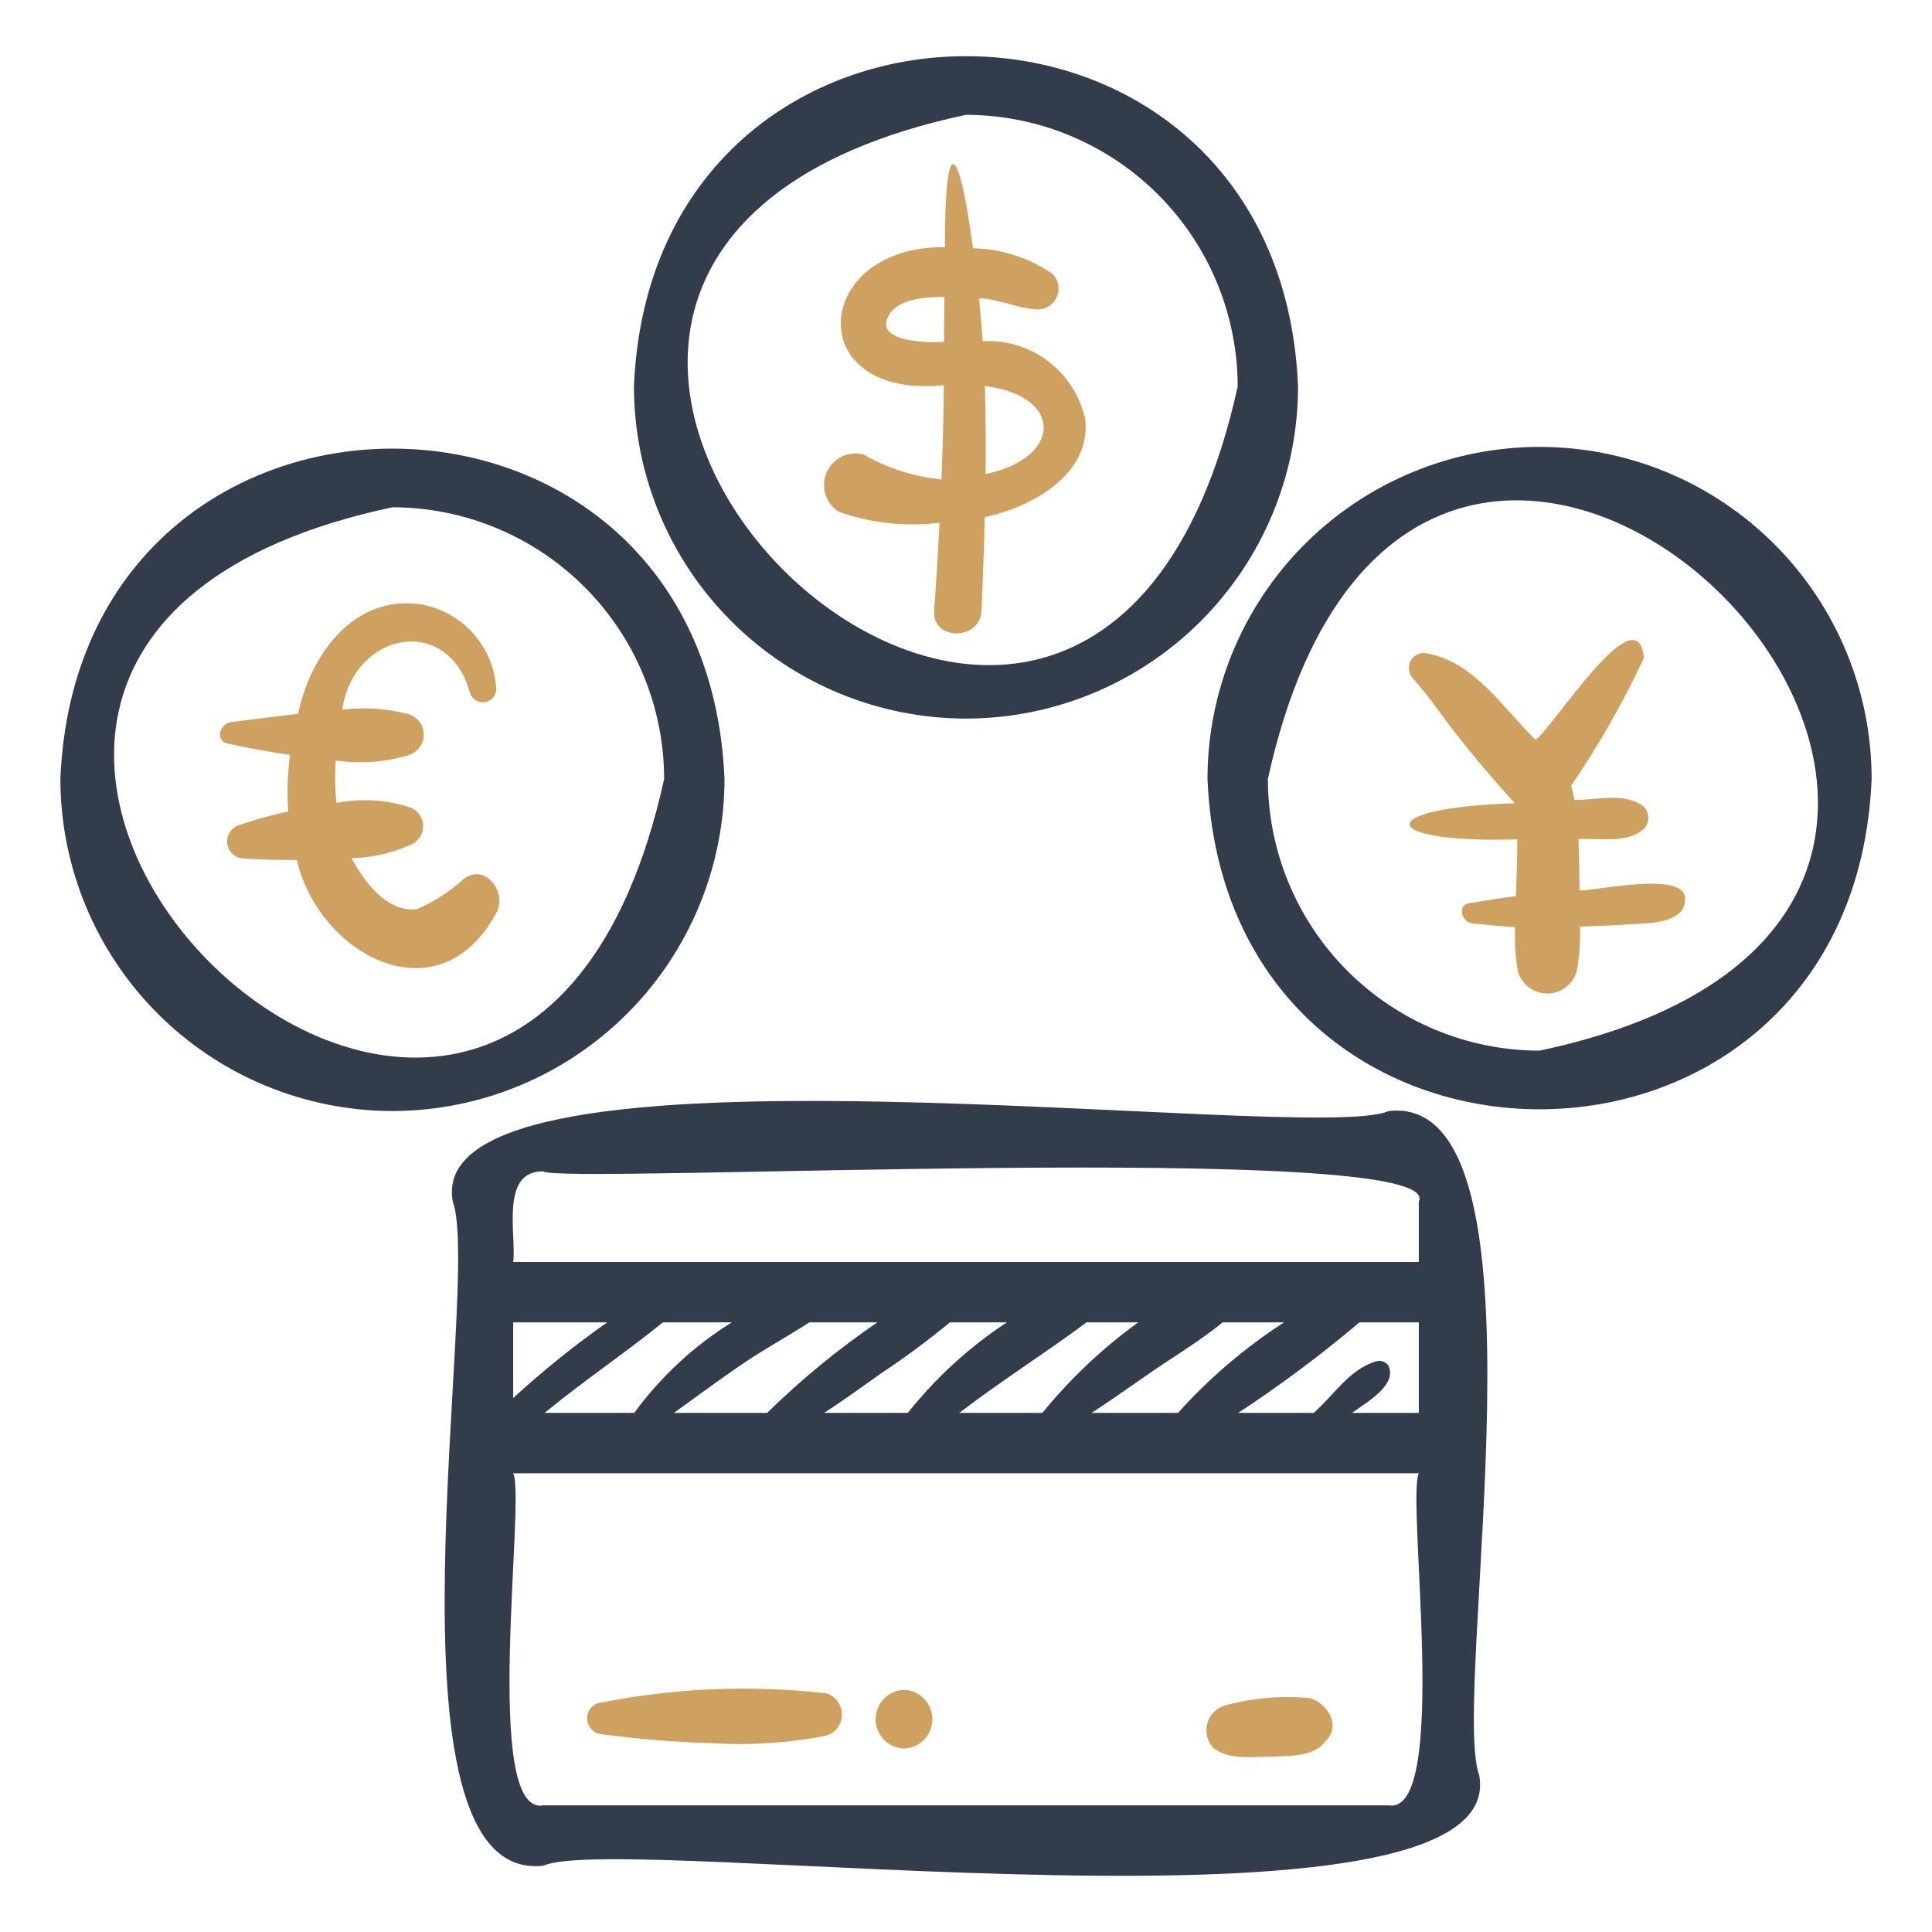 <svg width="512" height="512" viewBox="0 0 512 512" fill="none" xmlns="http://www.w3.org/2000/svg">
<path d="M256 190.434C279.331 190.408 301.699 181.128 318.196 164.63C334.694 148.133 343.974 125.765 344 102.434C339.166 -14.31 172.816 -14.276 168 102.435C168.026 125.765 177.306 148.133 193.804 164.631C210.301 181.128 232.669 190.408 256 190.434V190.434ZM256 30.434C275.089 30.456 293.39 38.048 306.888 51.546C320.386 65.044 327.978 83.345 328 102.434C287.173 288.199 71.06 69.649 256 30.434Z" fill="#333C4B"/>
<path d="M104 294.434C127.331 294.408 149.699 285.128 166.196 268.63C182.694 252.133 191.974 229.765 192 206.434C187.166 89.69 20.816 89.724 16 206.435C16.026 229.765 25.306 252.133 41.804 268.631C58.301 285.128 80.669 294.408 104 294.434V294.434ZM104 134.434C123.089 134.456 141.39 142.048 154.888 155.546C168.386 169.044 175.978 187.345 176 206.434C135.173 392.199 -80.94 173.649 104 134.434Z" fill="#333C4B"/>
<path d="M496 206.433C496 183.094 486.728 160.711 470.225 144.208C453.722 127.705 431.339 118.433 408 118.434C384.66 118.434 362.277 127.705 345.774 144.209C329.271 160.712 320 183.095 320 206.434C324.834 323.178 491.184 323.144 496 206.433ZM408 278.434C388.911 278.413 370.61 270.82 357.112 257.322C343.614 243.824 336.022 225.523 336 206.434C376.827 20.669 592.94 239.219 408 278.434Z" fill="#333C4B"/>
<path d="M368.008 294.434C347.816 303.638 111.115 270.575 120 318.434C127.797 339.882 98.607 499.549 143.992 494.435C164.184 485.23 400.886 518.293 392.002 470.445C384.203 448.985 413.393 289.319 368.008 294.434ZM144 310.435C148.142 313.929 384.011 301.835 375.999 318.434V334.434H136C136.935 327.648 132.369 310.173 144 310.435H144ZM367.899 361.828C367.543 361.352 367.051 360.995 366.488 360.803C365.926 360.611 365.318 360.594 364.746 360.753C357.577 362.831 353.538 369.726 348.124 374.434H328.123C339.32 367.102 350.055 359.087 360.266 350.434H376V374.434H358.294C361.802 371.848 370.548 367.037 367.899 361.828H367.899ZM145.412 373.555C155.26 365.539 165.834 358.432 175.674 350.434H193.934C183.858 356.708 175.077 364.855 168.067 374.434H144.337C144.697 374.143 145.051 373.845 145.412 373.555V373.555ZM136 370.493V350.434H160.902C152.179 356.578 143.861 363.278 136 370.493V370.493ZM195.477 362.339C201.612 358.042 208.225 354.509 214.499 350.434H232.512C222.089 357.562 212.313 365.593 203.297 374.434H178.597C184.225 370.411 189.764 366.262 195.477 362.339ZM233.62 363.864C239.891 359.711 245.939 355.228 251.735 350.434H266.832C256.865 356.995 248.001 365.096 240.572 374.434H218.387C223.599 371.093 228.623 367.391 233.62 363.864V363.864ZM254.788 374.012C265.569 365.76 277.083 358.552 287.947 350.434H301.655C292.171 357.29 283.625 365.358 276.237 374.434H254.162C254.366 374.286 254.588 374.163 254.788 374.012ZM302.788 365.216C309.811 360.224 317.358 355.911 324.011 350.434H340.296C329.904 357.159 320.447 365.229 312.171 374.434H289.275C293.872 371.473 298.293 368.33 302.788 365.216V365.216ZM368 478.434H144C127.597 481.46 139.377 396.987 136 390.434H376C372.657 397.376 384.35 481.166 368 478.434Z" fill="#333C4B"/>
<path d="M60.416 197.09C65.867 198.24 71.344 199.231 76.848 200.064C76.201 205.029 76.045 210.046 76.384 215.042C71.975 215.983 67.627 217.193 63.366 218.665C62.345 218.982 61.469 219.651 60.894 220.553C60.319 221.455 60.083 222.531 60.226 223.591C60.37 224.65 60.884 225.625 61.678 226.341C62.471 227.058 63.493 227.47 64.562 227.504C69.237 227.839 73.937 227.916 78.637 227.9C84.769 253.583 116.772 270.114 131.735 241.534C134.197 236.351 128.727 228.799 123.012 232.813C119.341 236.187 115.13 238.921 110.555 240.904C102.637 242.006 96.47 233.605 93.165 227.436C98.35 227.311 103.462 226.187 108.221 224.126C109.335 223.79 110.314 223.111 111.019 222.186C111.723 221.261 112.117 220.136 112.145 218.974C112.134 217.806 111.747 216.674 111.04 215.745C110.332 214.817 109.344 214.142 108.221 213.821C102.055 211.902 95.509 211.543 89.171 212.777C88.777 209.045 88.703 205.286 88.952 201.542C95.424 202.491 102.026 202.006 108.291 200.122C109.449 199.763 110.463 199.043 111.182 198.067C111.902 197.091 112.291 195.91 112.291 194.698C112.291 193.485 111.902 192.304 111.182 191.328C110.463 190.352 109.449 189.632 108.291 189.274C102.559 187.75 96.587 187.345 90.702 188.079C93.698 167.404 118.758 162.588 124.529 183.589C124.778 184.4 125.307 185.096 126.021 185.553C126.735 186.01 127.589 186.198 128.429 186.085C129.27 185.971 130.043 185.562 130.61 184.932C131.177 184.301 131.501 183.489 131.526 182.641C131.221 177.246 129.121 172.107 125.559 168.043C121.997 163.979 117.178 161.223 111.869 160.214C93.947 157.33 82.286 173.331 79.003 189.187C73.054 189.831 67.125 190.624 61.189 191.381C58.241 191.757 56.896 196.347 60.416 197.09V197.09Z" fill="#CFA160"/>
<path d="M381.066 188.131C387.405 196.746 394.214 205.004 401.463 212.869C363.253 214.067 365.073 223.604 402.086 222.43C402.111 227.448 401.887 232.459 401.75 237.475C397.617 237.974 393.494 238.743 389.381 239.345C386.117 239.822 387.316 244.396 390.104 244.685C393.88 245.077 397.703 245.508 401.516 245.704C401.338 249.66 401.593 253.624 402.276 257.525C402.781 259.192 403.808 260.652 405.207 261.689C406.606 262.727 408.301 263.287 410.043 263.287C411.784 263.287 413.48 262.727 414.878 261.689C416.277 260.652 417.305 259.192 417.81 257.525C418.554 253.58 418.86 249.565 418.722 245.553C423.074 245.412 427.44 245.298 431.78 244.954C436.182 244.605 442.652 244.965 445.729 241.257C451.847 229.428 424.217 236.027 418.585 235.973C418.519 231.432 418.493 226.892 418.304 222.354C423.873 222.056 431.074 223.653 435.594 219.715C436.382 218.922 436.825 217.85 436.825 216.732C436.825 215.614 436.382 214.542 435.594 213.749C430.455 209.852 423.255 212.03 417.238 212.007C416.984 210.775 416.698 209.497 416.363 208.211C423.722 197.465 430.178 186.128 435.666 174.316C433.928 157.011 411.645 192.799 406.922 196.061C398.335 187.688 390.795 175.474 378.269 173.173C377.437 172.97 376.562 173.042 375.774 173.377C374.986 173.712 374.327 174.293 373.896 175.033C373.466 175.774 373.286 176.633 373.383 177.484C373.48 178.335 373.85 179.131 374.437 179.755C376.793 182.428 379.006 185.224 381.066 188.131V188.131Z" fill="#CFA160"/>
<path d="M218.989 448.75C198.863 446.456 178.503 447.327 158.647 451.331C157.666 451.603 156.818 452.223 156.261 453.075C155.705 453.928 155.479 454.954 155.625 455.961C155.774 456.961 156.271 457.877 157.029 458.546C157.787 459.215 158.757 459.595 159.768 459.619C169.521 460.924 179.335 461.718 189.171 461.995C199.156 462.576 209.175 461.892 218.989 459.96C220.186 459.59 221.233 458.846 221.977 457.837C222.72 456.829 223.122 455.609 223.122 454.355C223.122 453.102 222.72 451.882 221.977 450.873C221.233 449.865 220.186 449.121 218.989 448.75V448.75Z" fill="#CFA160"/>
<path d="M239.571 447.826C237.554 447.896 235.643 448.747 234.241 450.198C232.838 451.65 232.055 453.589 232.055 455.607C232.055 457.626 232.838 459.565 234.241 461.017C235.643 462.468 237.554 463.319 239.571 463.389C241.588 463.319 243.499 462.468 244.901 461.017C246.303 459.565 247.087 457.626 247.087 455.607C247.087 453.589 246.303 451.65 244.901 450.198C243.499 448.747 241.588 447.896 239.571 447.826Z" fill="#CFA160"/>
<path d="M222.313 135.646C230.861 138.646 239.984 139.64 248.977 138.551C248.579 146.308 248.155 154.065 247.552 161.809C246.928 169.816 259.761 169.924 260.114 161.809C260.471 153.615 260.776 145.335 260.991 137.028C273.186 134.458 288.947 126.013 287.651 111.397C286.374 105.216 282.921 99.698 277.92 95.847C272.918 91.996 266.701 90.068 260.399 90.413C260.159 86.611 259.817 82.826 259.451 79.044C264.818 79.189 269.804 81.846 275.109 82.016C276.185 81.99 277.231 81.653 278.118 81.044C279.006 80.436 279.698 79.583 280.11 78.589C280.521 77.594 280.636 76.502 280.438 75.444C280.241 74.386 279.74 73.409 278.997 72.63C272.774 68.32 265.418 65.942 257.849 65.792C254.119 37.795 250.392 34.478 250.41 65.501C215.175 65.096 212.188 105.905 250.135 102.092C250.092 110.421 249.801 118.747 249.49 127.07C242.179 126.341 235.107 124.065 228.742 120.395C226.807 119.921 224.766 120.153 222.985 121.048C221.205 121.944 219.802 123.444 219.028 125.28C218.254 127.116 218.159 129.168 218.761 131.068C219.363 132.967 220.623 134.59 222.313 135.646ZM261.188 125.627C261.273 117.85 261.252 110.062 260.993 102.284C282.084 104.962 281.423 121.413 261.188 125.627ZM240.376 90.02C236.831 89.235 233.423 87.58 235.389 83.836C237.879 79.098 245.092 78.717 250.231 78.702C250.211 82.658 250.195 86.618 250.183 90.581C246.904 90.815 243.608 90.627 240.376 90.02V90.02Z" fill="#CFA160"/>
<path d="M347.09 450.016C339.528 449.31 331.9 449.973 324.572 451.971C323.452 452.308 322.436 452.928 321.623 453.77C320.81 454.612 320.226 455.648 319.928 456.779C319.629 457.911 319.625 459.1 319.917 460.234C320.209 461.367 320.786 462.407 321.594 463.254C325.973 466.665 332.195 465.416 337.402 465.532C342.217 465.285 348.247 465.595 351.417 461.303C355.415 457.289 351.835 451.332 347.09 450.016Z" fill="#CFA160"/>
</svg>
